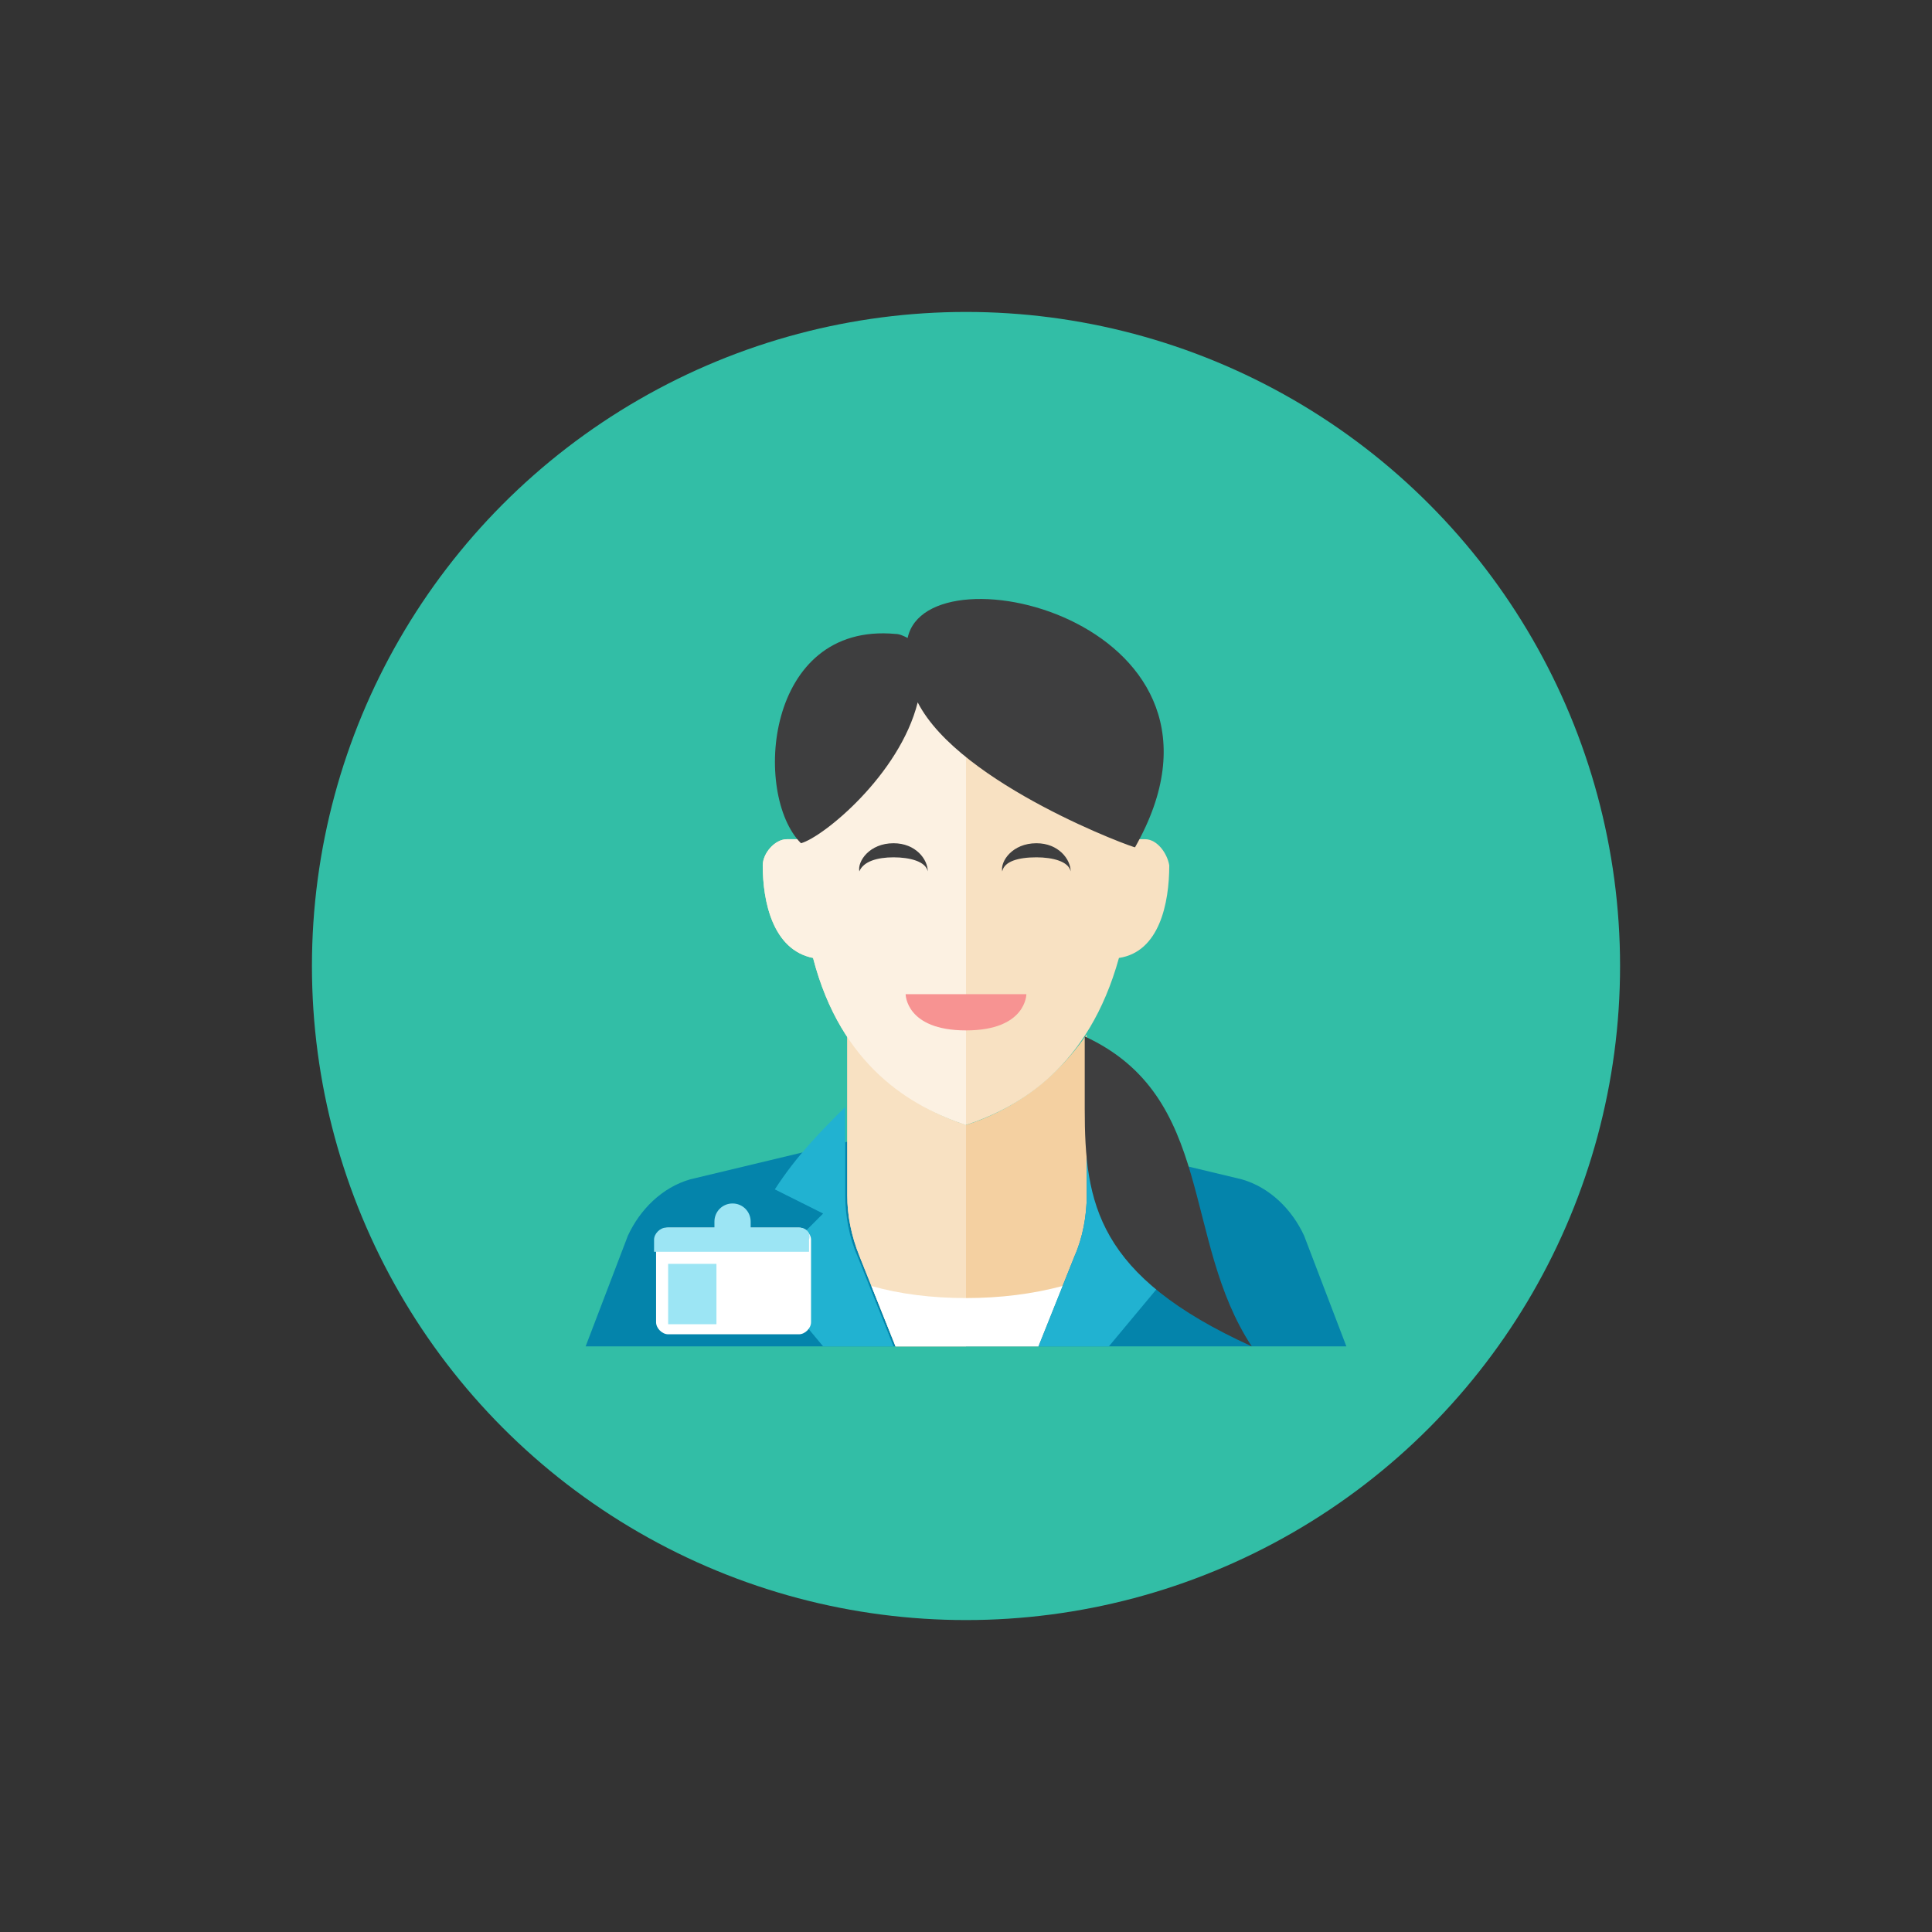 <?xml version="1.0" encoding="utf-8"?>
<!-- Generator: Adobe Illustrator 19.0.0, SVG Export Plug-In . SVG Version: 6.00 Build 0)  -->
<svg version="1.1" id="Layer_1" xmlns="http://www.w3.org/2000/svg" xmlns:xlink="http://www.w3.org/1999/xlink" x="0px" y="0px"
	 viewBox="0 0 96 96" style="enable-background:new 0 0 96 96;" xml:space="preserve">
<rect x="0" y="0" width="96" height="96" fill="#333333" stroke="none"/>
<style type="text/css">
	.st0{fill:#32BEA6;}
	.st1{fill:#0484AB;}
	.st2{fill:#F4D0A1;}
	.st3{fill:#F8E1C2;}
	.st4{fill:#FFFFFF;}
	.st5{fill:#21B2D1;}
	.st6{fill:#9CE5F4;}
	.st7{fill:#FCF1E2;}
	.st8{fill:#3E3E3F;}
	.st9{fill:#F79392;}
</style>
<g id="XMLID_1_">
	<circle id="XMLID_3_" class="st0" cx="48" cy="48" r="32.5"/>
	<path id="XMLID_4_" class="st1" d="M48,56.9l-4.1-0.6l-9.6,2.3c-1.4,0.4-2.5,1.5-3.1,2.8l-2.1,5.5H48V56.9z"/>
	<path id="XMLID_5_" class="st1" d="M48,56.9l4.1-0.6l9.6,2.3c1.4,0.4,2.5,1.5,3.1,2.8l2.1,5.5H48V56.9z"/>
	<path id="XMLID_6_" class="st2" d="M48,55.9c-1.9-0.6-4.2-1.9-5.9-4.5v8c0,1,0.2,2,0.6,3l1.8,4.5h7.1l1.8-4.5c0.4-0.9,0.6-2,0.6-3
		v-8C52.2,54,49.9,55.3,48,55.9z"/>
	<path id="XMLID_7_" class="st3" d="M42.1,51.4v8c0,1,0.2,2,0.6,3l1.8,4.5H48v-11C46.1,55.3,43.8,54,42.1,51.4z"/>
	<path id="XMLID_8_" class="st4" d="M48,64.5c-1.7,0-3.3-0.2-4.7-0.6l1.2,3h7.1l1.2-3C51.3,64.3,49.7,64.5,48,64.5z"/>
	<path id="XMLID_9_" class="st5" d="M40.9,66.9h3.5l-1.8-4.5c-0.4-0.9-0.6-2-0.6-3v-4.4c-1.2,1.2-2.4,2.4-3.5,4.1l2.4,1.2l-3,3
		L40.9,66.9z"/>
	<path id="XMLID_10_" class="st5" d="M55.1,66.9h-3.5l1.8-4.5c0.4-0.9,0.6-2,0.6-3v-4.4c1.2,1.2,2.4,2.4,3.5,4.1l-2.4,1.2l3,3
		L55.1,66.9z"/>
	<path id="XMLID_11_" class="st4" d="M40.3,65.7c0,0.3-0.3,0.6-0.6,0.6h-6.5c-0.3,0-0.6-0.3-0.6-0.6v-4.1c0-0.3,0.3-0.6,0.6-0.6h6.5
		c0.3,0,0.6,0.3,0.6,0.6V65.7z"/>
	<rect id="XMLID_12_" x="33.2" y="62.8" class="st6" width="2.4" height="3"/>
	<path id="XMLID_13_" class="st6" d="M39.7,61h-2.4v-0.3c0-0.5-0.4-0.9-0.9-0.9s-0.9,0.4-0.9,0.9V61h-2.4c-0.3,0-0.6,0.3-0.6,0.6
		v0.6h7.7v-0.6C40.3,61.3,40.1,61,39.7,61z"/>
	<path id="XMLID_14_" class="st3" d="M56.9,41.7c-0.2,0-0.4,0-0.6,0v0c0-5.3-0.6-10-8.3-10s-8.3,4.7-8.3,10v0c-0.2,0-0.4,0-0.6,0
		c-0.6,0-1.2,0.7-1.2,1.3c0,1.8,0.5,4.2,2.5,4.6c1.4,5.4,4.9,7.4,7.6,8.3c2.7-0.9,6.1-2.9,7.6-8.3c2-0.3,2.5-2.7,2.5-4.6
		C58,42.4,57.5,41.7,56.9,41.7z"/>
	<path id="XMLID_15_" class="st7" d="M39.7,41.7L39.7,41.7c-0.2,0-0.4,0-0.6,0c-0.6,0-1.2,0.7-1.2,1.3c0,1.8,0.5,4.2,2.5,4.6
		c1.4,5.4,4.9,7.4,7.6,8.3V31.7C40.3,31.7,39.7,36.4,39.7,41.7z"/>
	<path id="XMLID_16_" class="st8" d="M44.4,42.6c0.8,0,1.6,0.2,1.7,0.7c0-0.6-0.6-1.4-1.7-1.4c-1.2,0-1.8,0.9-1.7,1.4
		C42.9,42.8,43.6,42.6,44.4,42.6z"/>
	<path id="XMLID_17_" class="st8" d="M51.5,42.6c0.8,0,1.6,0.2,1.7,0.7c0-0.6-0.6-1.4-1.7-1.4c-1.2,0-1.8,0.9-1.7,1.4
		C49.9,42.8,50.6,42.6,51.5,42.6z"/>
	<path id="XMLID_18_" class="st8" d="M53.9,51.5c6.5,3,4.8,10.1,8.3,15.4c-7.7-3.5-8.3-7.1-8.3-11.8C53.9,55.1,53.9,52.1,53.9,51.5z
		"/>
	<path id="XMLID_19_" class="st8" d="M45.1,31.7c-0.2-0.1-0.4-0.2-0.6-0.2c-6.5-0.6-7.1,8-4.7,10.4c1.1-0.3,4.9-3.4,5.8-7
		c2.1,4.1,10.9,7.3,10.8,7.2C62.7,31,46.1,27,45.1,31.7z"/>
	<path id="XMLID_20_" class="st9" d="M45,49.4H51c0,0,0,1.8-3,1.8S45,49.4,45,49.4z"/>
</g>
</svg>
